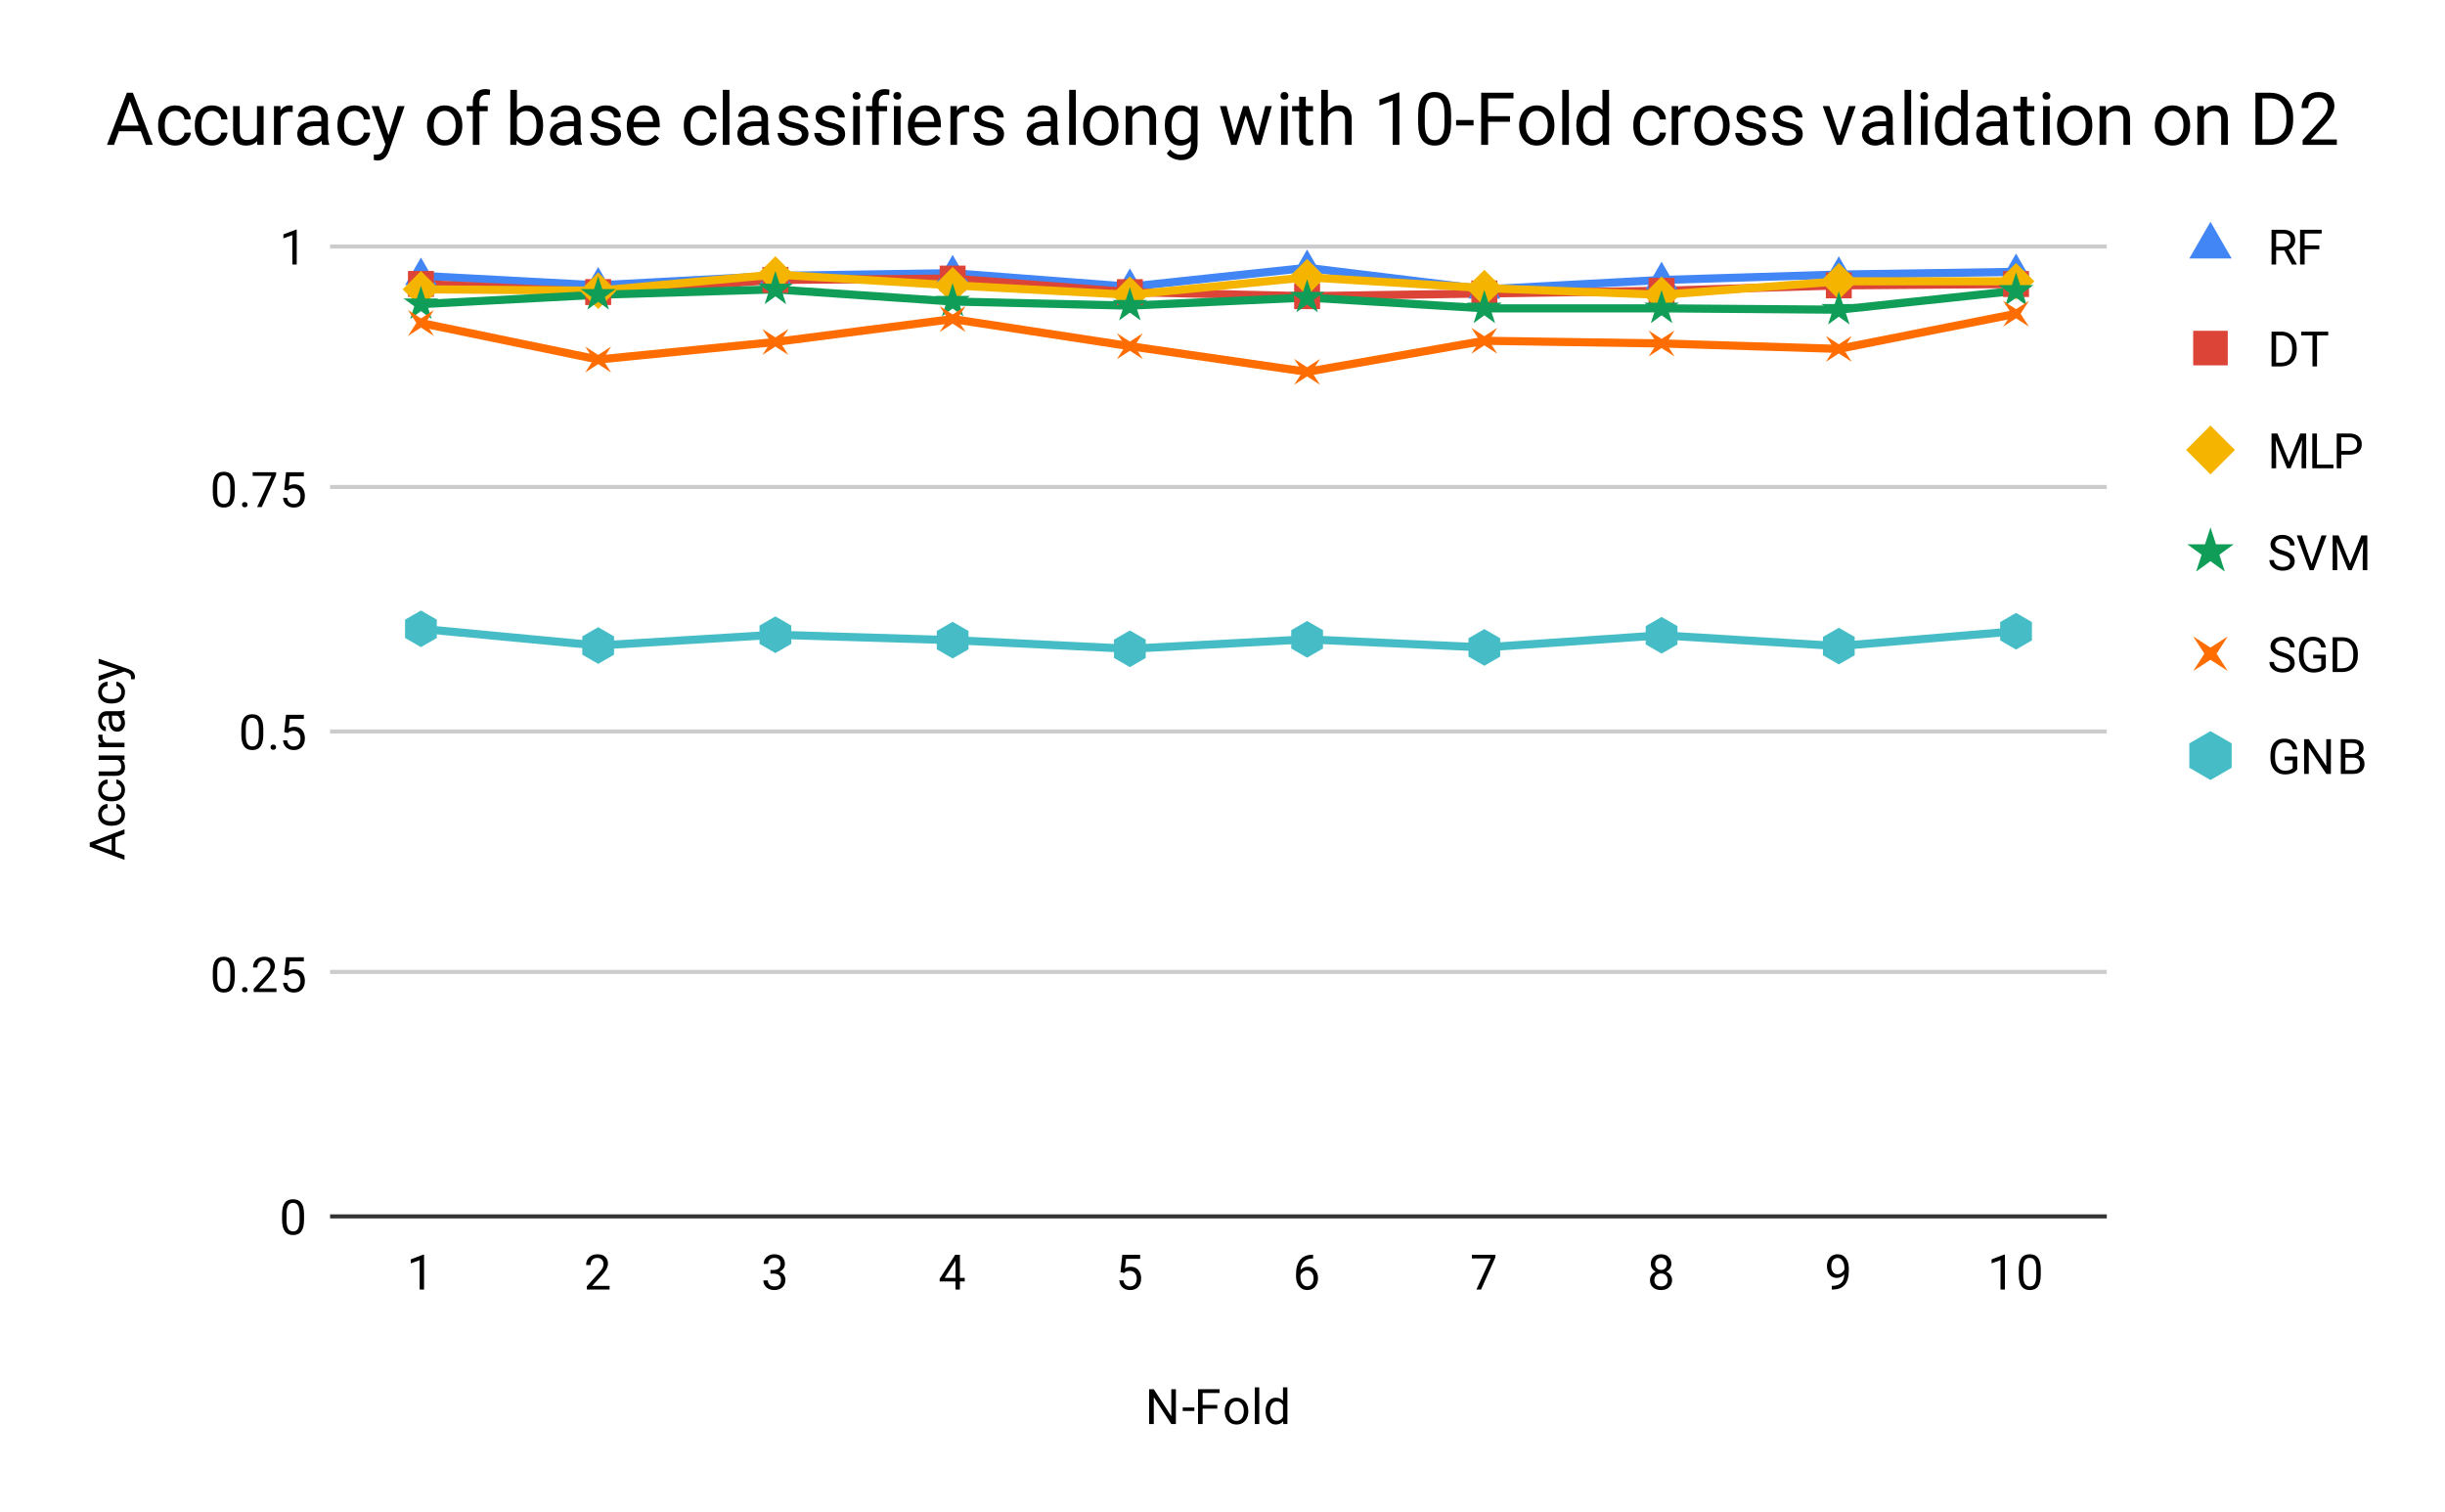 <svg version="1.1" viewBox="0.0 0.0 600.0 371.0" fill="none" stroke="none" stroke-linecap="square" stroke-miterlimit="10" width="600" height="371" xmlns:xlink="http://www.w3.org/1999/xlink" xmlns="http://www.w3.org/2000/svg"><path fill="#ffffff" d="M0 0L600.0 0L600.0 371.0L0 371.0L0 0Z" fill-rule="nonzero"/><path stroke="#333333" stroke-width="1.0" stroke-linecap="butt" d="M81.5 298.5L516.5 298.5" fill-rule="nonzero"/><path stroke="#cccccc" stroke-width="1.0" stroke-linecap="butt" d="M81.5 238.5L516.5 238.5" fill-rule="nonzero"/><path stroke="#cccccc" stroke-width="1.0" stroke-linecap="butt" d="M81.5 179.5L516.5 179.5" fill-rule="nonzero"/><path stroke="#cccccc" stroke-width="1.0" stroke-linecap="butt" d="M81.5 119.5L516.5 119.5" fill-rule="nonzero"/><path stroke="#cccccc" stroke-width="1.0" stroke-linecap="butt" d="M81.5 60.5L516.5 60.5" fill-rule="nonzero"/><clipPath id="id_0"><path d="M81.55 60.417L516.481 60.417L516.481 298.45L81.55 298.45L81.55 60.417Z" clip-rule="nonzero"/></clipPath><path stroke="#4285f4" stroke-width="2.0" stroke-linecap="butt" clip-path="url(#id_0)" d="M103.297 67.69L146.79 70.017L190.283 67.7L233.776 67.038L277.269 70.362L320.762 65.721L364.255 71.025L407.748 68.705L451.241 67.379L494.735 66.716" fill-rule="nonzero"/><path stroke="#db4437" stroke-width="2.0" stroke-linecap="butt" clip-path="url(#id_0)" d="M103.297 69.674L146.79 71.673L190.283 68.693L233.776 68.362L277.269 71.688L320.762 72.683L364.255 72.02L407.748 71.357L451.241 70.031L494.735 69.699" fill-rule="nonzero"/><path stroke="#f4b400" stroke-width="2.0" stroke-linecap="butt" clip-path="url(#id_0)" d="M103.297 70.996L146.79 71.342L190.283 67.369L233.776 70.017L277.269 72.351L320.762 68.042L364.255 70.694L407.748 72.351L451.241 69.036L494.735 69.036" fill-rule="nonzero"/><path stroke="#0f9d58" stroke-width="2.0" stroke-linecap="butt" clip-path="url(#id_0)" d="M103.297 74.633L146.79 72.335L190.283 71.011L233.776 73.99L277.269 75.004L320.762 73.015L364.255 75.667L407.748 75.667L451.241 75.998L494.735 71.357" fill-rule="nonzero"/><path stroke="#ff6d00" stroke-width="2.0" stroke-linecap="butt" clip-path="url(#id_0)" d="M103.297 79.261L146.79 88.226L190.283 83.922L233.776 78.294L277.269 84.949L320.762 91.248L364.255 83.623L407.748 84.286L451.241 85.612L494.735 76.993" fill-rule="nonzero"/><path stroke="#46bdc6" stroke-width="2.0" stroke-linecap="butt" clip-path="url(#id_0)" d="M103.297 154.308L146.79 158.411L190.283 155.762L233.776 157.087L277.269 159.21L320.762 156.89L364.255 158.879L407.748 155.895L451.241 158.547L494.735 154.901" fill-rule="nonzero"/><path fill="#4285f4" clip-path="url(#id_0)" d="M103.297 63.19L107.194 69.94L99.399 69.94Z" fill-rule="nonzero"/><path fill="#4285f4" clip-path="url(#id_0)" d="M146.79 65.517L150.687 72.267L142.893 72.267Z" fill-rule="nonzero"/><path fill="#4285f4" clip-path="url(#id_0)" d="M190.283 63.2L194.18 69.95L186.386 69.95Z" fill-rule="nonzero"/><path fill="#4285f4" clip-path="url(#id_0)" d="M233.776 62.538L237.673 69.288L229.879 69.288Z" fill-rule="nonzero"/><path fill="#4285f4" clip-path="url(#id_0)" d="M277.269 65.862L281.166 72.612L273.372 72.612Z" fill-rule="nonzero"/><path fill="#4285f4" clip-path="url(#id_0)" d="M320.762 61.221L324.659 67.971L316.865 67.971Z" fill-rule="nonzero"/><path fill="#4285f4" clip-path="url(#id_0)" d="M364.255 66.525L368.152 73.275L360.358 73.275Z" fill-rule="nonzero"/><path fill="#4285f4" clip-path="url(#id_0)" d="M407.748 64.205L411.645 70.955L403.851 70.955Z" fill-rule="nonzero"/><path fill="#4285f4" clip-path="url(#id_0)" d="M451.241 62.879L455.139 69.629L447.344 69.629Z" fill-rule="nonzero"/><path fill="#4285f4" clip-path="url(#id_0)" d="M494.735 62.216L498.632 68.966L490.837 68.966Z" fill-rule="nonzero"/><path fill="#db4437" clip-path="url(#id_0)" d="M100.115 66.492L106.479 66.492L106.479 72.856L100.115 72.856Z" fill-rule="nonzero"/><path fill="#db4437" clip-path="url(#id_0)" d="M143.608 68.491L149.972 68.491L149.972 74.855L143.608 74.855Z" fill-rule="nonzero"/><path fill="#db4437" clip-path="url(#id_0)" d="M187.101 65.511L193.465 65.511L193.465 71.875L187.101 71.875Z" fill-rule="nonzero"/><path fill="#db4437" clip-path="url(#id_0)" d="M230.594 65.18L236.958 65.18L236.958 71.544L230.594 71.544Z" fill-rule="nonzero"/><path fill="#db4437" clip-path="url(#id_0)" d="M274.087 68.506L280.451 68.506L280.451 74.87L274.087 74.87Z" fill-rule="nonzero"/><path fill="#db4437" clip-path="url(#id_0)" d="M317.58 69.501L323.944 69.501L323.944 75.865L317.58 75.865Z" fill-rule="nonzero"/><path fill="#db4437" clip-path="url(#id_0)" d="M361.073 68.838L367.437 68.838L367.437 75.202L361.073 75.202Z" fill-rule="nonzero"/><path fill="#db4437" clip-path="url(#id_0)" d="M404.566 68.175L410.93 68.175L410.93 74.539L404.566 74.539Z" fill-rule="nonzero"/><path fill="#db4437" clip-path="url(#id_0)" d="M448.059 66.849L454.423 66.849L454.423 73.213L448.059 73.213Z" fill-rule="nonzero"/><path fill="#db4437" clip-path="url(#id_0)" d="M491.553 66.517L497.917 66.517L497.917 72.881L491.553 72.881Z" fill-rule="nonzero"/><path fill="#f4b400" clip-path="url(#id_0)" d="M103.297 66.496L107.797 70.996L103.297 75.496L98.797 70.996Z" fill-rule="nonzero"/><path fill="#f4b400" clip-path="url(#id_0)" d="M146.79 66.842L151.29 71.342L146.79 75.842L142.29 71.342Z" fill-rule="nonzero"/><path fill="#f4b400" clip-path="url(#id_0)" d="M190.283 62.869L194.783 67.369L190.283 71.869L185.783 67.369Z" fill-rule="nonzero"/><path fill="#f4b400" clip-path="url(#id_0)" d="M233.776 65.517L238.276 70.017L233.776 74.517L229.276 70.017Z" fill-rule="nonzero"/><path fill="#f4b400" clip-path="url(#id_0)" d="M277.269 67.851L281.769 72.351L277.269 76.851L272.769 72.351Z" fill-rule="nonzero"/><path fill="#f4b400" clip-path="url(#id_0)" d="M320.762 63.542L325.262 68.042L320.762 72.542L316.262 68.042Z" fill-rule="nonzero"/><path fill="#f4b400" clip-path="url(#id_0)" d="M364.255 66.194L368.755 70.694L364.255 75.194L359.755 70.694Z" fill-rule="nonzero"/><path fill="#f4b400" clip-path="url(#id_0)" d="M407.748 67.851L412.248 72.351L407.748 76.851L403.248 72.351Z" fill-rule="nonzero"/><path fill="#f4b400" clip-path="url(#id_0)" d="M451.241 64.536L455.741 69.036L451.241 73.536L446.741 69.036Z" fill-rule="nonzero"/><path fill="#f4b400" clip-path="url(#id_0)" d="M494.735 64.536L499.235 69.036L494.735 73.536L490.235 69.036Z" fill-rule="nonzero"/><path fill="#0f9d58" clip-path="url(#id_0)" d="M103.297 70.133L104.307 73.242L107.576 73.242L104.931 75.164L105.942 78.273L103.297 76.351L100.652 78.273L101.662 75.164L99.017 73.242L102.286 73.242Z" fill-rule="nonzero"/><path fill="#0f9d58" clip-path="url(#id_0)" d="M146.79 67.835L147.8 70.944L151.069 70.944L148.424 72.866L149.435 75.975L146.79 74.054L144.145 75.975L145.155 72.866L142.51 70.944L145.779 70.944Z" fill-rule="nonzero"/><path fill="#0f9d58" clip-path="url(#id_0)" d="M190.283 66.511L191.293 69.62L194.563 69.62L191.917 71.542L192.928 74.651L190.283 72.729L187.638 74.651L188.648 71.542L186.003 69.62L189.272 69.62Z" fill-rule="nonzero"/><path fill="#0f9d58" clip-path="url(#id_0)" d="M233.776 69.49L234.786 72.6L238.056 72.6L235.411 74.521L236.421 77.631L233.776 75.709L231.131 77.631L232.141 74.521L229.496 72.6L232.766 72.6Z" fill-rule="nonzero"/><path fill="#0f9d58" clip-path="url(#id_0)" d="M277.269 70.504L278.279 73.613L281.549 73.613L278.904 75.535L279.914 78.644L277.269 76.723L274.624 78.644L275.634 75.535L272.989 73.613L276.259 73.613Z" fill-rule="nonzero"/><path fill="#0f9d58" clip-path="url(#id_0)" d="M320.762 68.515L321.772 71.624L325.042 71.624L322.397 73.546L323.407 76.655L320.762 74.733L318.117 76.655L319.127 73.546L316.482 71.624L319.752 71.624Z" fill-rule="nonzero"/><path fill="#0f9d58" clip-path="url(#id_0)" d="M364.255 71.167L365.266 74.276L368.535 74.276L365.89 76.198L366.9 79.307L364.255 77.386L361.61 79.307L362.62 76.198L359.975 74.276L363.245 74.276Z" fill-rule="nonzero"/><path fill="#0f9d58" clip-path="url(#id_0)" d="M407.748 71.167L408.759 74.276L412.028 74.276L409.383 76.198L410.393 79.307L407.748 77.386L405.103 79.307L406.114 76.198L403.469 74.276L406.738 74.276Z" fill-rule="nonzero"/><path fill="#0f9d58" clip-path="url(#id_0)" d="M451.241 71.498L452.252 74.608L455.521 74.608L452.876 76.529L453.886 79.639L451.241 77.717L448.596 79.639L449.607 76.529L446.962 74.608L450.231 74.608Z" fill-rule="nonzero"/><path fill="#0f9d58" clip-path="url(#id_0)" d="M494.735 66.857L495.745 69.966L499.014 69.966L496.369 71.888L497.38 74.997L494.735 73.076L492.089 74.997L493.1 71.888L490.455 69.966L493.724 69.966Z" fill-rule="nonzero"/><path fill="#ff6d00" clip-path="url(#id_0)" d="M100.115 76.079L103.297 78.136L106.479 76.079L104.422 79.261L106.479 82.443L103.297 80.386L100.115 82.443L102.172 79.261Z" fill-rule="nonzero"/><path fill="#ff6d00" clip-path="url(#id_0)" d="M143.608 85.044L146.79 87.101L149.972 85.044L147.915 88.226L149.972 91.408L146.79 89.351L143.608 91.408L145.665 88.226Z" fill-rule="nonzero"/><path fill="#ff6d00" clip-path="url(#id_0)" d="M187.101 80.74L190.283 82.797L193.465 80.74L191.408 83.922L193.465 87.104L190.283 85.047L187.101 87.104L189.158 83.922Z" fill-rule="nonzero"/><path fill="#ff6d00" clip-path="url(#id_0)" d="M230.594 75.112L233.776 77.169L236.958 75.112L234.901 78.294L236.958 81.476L233.776 79.419L230.594 81.476L232.651 78.294Z" fill-rule="nonzero"/><path fill="#ff6d00" clip-path="url(#id_0)" d="M274.087 81.767L277.269 83.824L280.451 81.767L278.394 84.949L280.451 88.131L277.269 86.074L274.087 88.131L276.144 84.949Z" fill-rule="nonzero"/><path fill="#ff6d00" clip-path="url(#id_0)" d="M317.58 88.066L320.762 90.123L323.944 88.066L321.887 91.248L323.944 94.43L320.762 92.373L317.58 94.43L319.637 91.248Z" fill-rule="nonzero"/><path fill="#ff6d00" clip-path="url(#id_0)" d="M361.073 80.441L364.255 82.498L367.437 80.441L365.38 83.623L367.437 86.805L364.255 84.748L361.073 86.805L363.13 83.623Z" fill-rule="nonzero"/><path fill="#ff6d00" clip-path="url(#id_0)" d="M404.566 81.104L407.748 83.161L410.93 81.104L408.873 84.286L410.93 87.468L407.748 85.411L404.566 87.468L406.623 84.286Z" fill-rule="nonzero"/><path fill="#ff6d00" clip-path="url(#id_0)" d="M448.059 82.43L451.241 84.487L454.423 82.43L452.366 85.612L454.423 88.794L451.241 86.737L448.059 88.794L450.116 85.612Z" fill-rule="nonzero"/><path fill="#ff6d00" clip-path="url(#id_0)" d="M491.553 73.811L494.735 75.868L497.917 73.811L495.86 76.993L497.917 80.175L494.735 78.118L491.553 80.175L493.61 76.993Z" fill-rule="nonzero"/><path fill="#46bdc6" clip-path="url(#id_0)" d="M103.297 149.808L107.194 152.058L107.194 156.558L103.297 158.808L99.399 156.558L99.399 152.058Z" fill-rule="nonzero"/><path fill="#46bdc6" clip-path="url(#id_0)" d="M146.79 153.911L150.687 156.161L150.687 160.661L146.79 162.911L142.893 160.661L142.893 156.161Z" fill-rule="nonzero"/><path fill="#46bdc6" clip-path="url(#id_0)" d="M190.283 151.262L194.18 153.512L194.18 158.012L190.283 160.262L186.386 158.012L186.386 153.512Z" fill-rule="nonzero"/><path fill="#46bdc6" clip-path="url(#id_0)" d="M233.776 152.587L237.673 154.837L237.673 159.337L233.776 161.587L229.879 159.337L229.879 154.837Z" fill-rule="nonzero"/><path fill="#46bdc6" clip-path="url(#id_0)" d="M277.269 154.71L281.166 156.96L281.166 161.46L277.269 163.71L273.372 161.46L273.372 156.96Z" fill-rule="nonzero"/><path fill="#46bdc6" clip-path="url(#id_0)" d="M320.762 152.39L324.659 154.64L324.659 159.14L320.762 161.39L316.865 159.14L316.865 154.64Z" fill-rule="nonzero"/><path fill="#46bdc6" clip-path="url(#id_0)" d="M364.255 154.379L368.152 156.629L368.152 161.129L364.255 163.379L360.358 161.129L360.358 156.629Z" fill-rule="nonzero"/><path fill="#46bdc6" clip-path="url(#id_0)" d="M407.748 151.395L411.645 153.645L411.645 158.145L407.748 160.395L403.851 158.145L403.851 153.645Z" fill-rule="nonzero"/><path fill="#46bdc6" clip-path="url(#id_0)" d="M451.241 154.047L455.139 156.297L455.139 160.797L451.241 163.047L447.344 160.797L447.344 156.297Z" fill-rule="nonzero"/><path fill="#46bdc6" clip-path="url(#id_0)" d="M494.735 150.401L498.632 152.651L498.632 157.151L494.735 159.401L490.837 157.151L490.837 152.651Z" fill-rule="nonzero"/><path fill="#000000" d="M288.562 349.45L287.437 349.45L283.141 342.872L283.141 349.45L282 349.45L282 340.919L283.141 340.919L287.437 347.528L287.437 340.919L288.562 340.919L288.562 349.45ZM293.094 346.262L290.234 346.262L290.234 345.387L293.094 345.387L293.094 346.262ZM298.719 345.684L295.125 345.684L295.125 349.45L294 349.45L294 340.919L299.297 340.919L299.297 341.841L295.125 341.841L295.125 344.762L298.719 344.762L298.719 345.684ZM300.547 346.216Q300.547 345.294 300.906 344.544Q301.281 343.794 301.937 343.403Q302.594 342.997 303.422 342.997Q304.719 342.997 305.516 343.887Q306.328 344.778 306.328 346.278L306.328 346.356Q306.328 347.278 305.969 348.012Q305.609 348.747 304.953 349.169Q304.297 349.575 303.437 349.575Q302.156 349.575 301.344 348.684Q300.547 347.778 300.547 346.294L300.547 346.216ZM301.641 346.356Q301.641 347.403 302.125 348.044Q302.625 348.684 303.437 348.684Q304.266 348.684 304.75 348.044Q305.234 347.387 305.234 346.216Q305.234 345.184 304.734 344.544Q304.25 343.887 303.422 343.887Q302.625 343.887 302.125 344.528Q301.641 345.153 301.641 346.356ZM309.016 349.45L307.937 349.45L307.937 340.45L309.016 340.45L309.016 349.45ZM310.578 346.231Q310.578 344.762 311.266 343.887Q311.953 342.997 313.078 342.997Q314.187 342.997 314.844 343.747L314.844 340.45L315.922 340.45L315.922 349.45L314.922 349.45L314.875 348.762Q314.219 349.575 313.062 349.575Q311.969 349.575 311.266 348.669Q310.578 347.762 310.578 346.309L310.578 346.231ZM311.656 346.356Q311.656 347.434 312.094 348.044Q312.547 348.653 313.328 348.653Q314.359 348.653 314.844 347.716L314.844 344.809Q314.359 343.919 313.344 343.919Q312.547 343.919 312.094 344.528Q311.656 345.137 311.656 346.356Z" fill-rule="nonzero"/><path fill="#000000" d="M28.316 205.48L28.316 209.058L30.55 209.855L30.55 211.011L22.019 207.761L22.019 206.777L30.55 203.511L30.55 204.668L28.316 205.48ZM27.394 208.715L27.394 205.808L23.409 207.261L27.394 208.715ZM29.784 199.824Q29.784 199.246 29.441 198.808Q29.081 198.371 28.55 198.324L28.55 197.293Q29.097 197.324 29.597 197.683Q30.081 198.027 30.378 198.605Q30.675 199.168 30.675 199.824Q30.675 201.121 29.816 201.886Q28.941 202.636 27.441 202.636L27.253 202.636Q26.331 202.636 25.613 202.308Q24.894 201.965 24.503 201.34Q24.097 200.699 24.097 199.824Q24.097 198.761 24.738 198.058Q25.363 197.34 26.394 197.293L26.394 198.324Q25.769 198.371 25.378 198.793Q24.988 199.215 24.988 199.824Q24.988 200.652 25.581 201.105Q26.175 201.558 27.3 201.558L27.503 201.558Q28.597 201.558 29.191 201.105Q29.784 200.652 29.784 199.824ZM29.784 193.824Q29.784 193.246 29.441 192.808Q29.081 192.371 28.55 192.324L28.55 191.293Q29.097 191.324 29.597 191.683Q30.081 192.027 30.378 192.605Q30.675 193.168 30.675 193.824Q30.675 195.121 29.816 195.886Q28.941 196.636 27.441 196.636L27.253 196.636Q26.331 196.636 25.613 196.308Q24.894 195.965 24.503 195.34Q24.097 194.699 24.097 193.824Q24.097 192.761 24.738 192.058Q25.363 191.34 26.394 191.293L26.394 192.324Q25.769 192.371 25.378 192.793Q24.988 193.215 24.988 193.824Q24.988 194.652 25.581 195.105Q26.175 195.558 27.3 195.558L27.503 195.558Q28.597 195.558 29.191 195.105Q29.784 194.652 29.784 193.824ZM29.925 186.449Q30.675 187.074 30.675 188.308Q30.675 189.324 30.081 189.855Q29.488 190.386 28.331 190.386L24.206 190.386L24.206 189.308L28.3 189.308Q29.753 189.308 29.753 188.136Q29.753 186.886 28.816 186.48L24.206 186.48L24.206 185.386L30.55 185.386L30.55 186.418L29.925 186.449ZM25.175 180.293Q25.144 180.543 25.144 180.824Q25.144 181.902 26.05 182.277L30.55 182.277L30.55 183.355L24.206 183.355L24.206 182.308L24.941 182.293Q24.097 181.761 24.097 180.777Q24.097 180.465 24.175 180.293L25.175 180.293ZM30.55 175.449Q30.363 175.543 29.878 175.605Q30.675 176.355 30.675 177.402Q30.675 178.34 30.144 178.949Q29.613 179.543 28.784 179.543Q27.8 179.543 27.253 178.793Q26.706 178.043 26.706 176.668L26.706 175.621L26.206 175.621Q25.644 175.621 25.316 175.965Q24.972 176.293 24.972 176.965Q24.972 177.543 25.269 177.933Q25.55 178.324 25.972 178.324L25.972 179.418Q25.488 179.418 25.05 179.09Q24.613 178.746 24.363 178.168Q24.097 177.59 24.097 176.902Q24.097 175.793 24.644 175.183Q25.191 174.558 26.144 174.527L29.066 174.527Q29.941 174.527 30.456 174.308L30.55 174.308L30.55 175.449ZM29.722 177.246Q29.722 176.73 29.456 176.277Q29.191 175.824 28.769 175.621L27.472 175.621L27.472 176.465Q27.472 178.465 28.644 178.465Q29.144 178.465 29.441 178.121Q29.722 177.777 29.722 177.246ZM29.784 169.824Q29.784 169.246 29.441 168.808Q29.081 168.371 28.55 168.324L28.55 167.293Q29.097 167.324 29.597 167.683Q30.081 168.027 30.378 168.605Q30.675 169.168 30.675 169.824Q30.675 171.121 29.816 171.886Q28.941 172.636 27.441 172.636L27.253 172.636Q26.331 172.636 25.613 172.308Q24.894 171.965 24.503 171.34Q24.097 170.699 24.097 169.824Q24.097 168.761 24.738 168.058Q25.363 167.34 26.394 167.293L26.394 168.324Q25.769 168.371 25.378 168.793Q24.988 169.215 24.988 169.824Q24.988 170.652 25.581 171.105Q26.175 171.558 27.3 171.558L27.503 171.558Q28.597 171.558 29.191 171.105Q29.784 170.652 29.784 169.824ZM28.956 164.293L24.206 162.808L24.206 161.652L31.534 164.199Q33.113 164.793 33.113 166.074L33.097 166.293L33.019 166.683L32.144 166.683L32.159 166.402Q32.159 165.84 31.941 165.543Q31.722 165.23 31.128 165.027L30.472 164.793L24.206 167.058L24.206 165.871L28.956 164.293Z" fill-rule="nonzero"/><path fill="#000000" d="M74.612 299.309Q74.612 301.216 73.956 302.153Q73.316 303.075 71.925 303.075Q70.566 303.075 69.909 302.169Q69.253 301.262 69.222 299.45L69.222 298.012Q69.222 296.122 69.862 295.216Q70.519 294.294 71.909 294.294Q73.284 294.294 73.941 295.184Q74.597 296.059 74.612 297.903L74.612 299.309ZM73.519 297.825Q73.519 296.45 73.128 295.825Q72.753 295.184 71.909 295.184Q71.081 295.184 70.691 295.825Q70.316 296.45 70.316 297.747L70.316 299.481Q70.316 300.856 70.706 301.528Q71.112 302.184 71.925 302.184Q72.722 302.184 73.112 301.559Q73.503 300.934 73.519 299.606L73.519 297.825Z" fill-rule="nonzero"/><path fill="#000000" d="M57.612 239.801Q57.612 241.707 56.956 242.645Q56.316 243.567 54.925 243.567Q53.566 243.567 52.909 242.66Q52.253 241.754 52.222 239.942L52.222 238.504Q52.222 236.614 52.862 235.707Q53.519 234.785 54.909 234.785Q56.284 234.785 56.941 235.676Q57.597 236.551 57.612 238.395L57.612 239.801ZM56.519 238.317Q56.519 236.942 56.128 236.317Q55.753 235.676 54.909 235.676Q54.081 235.676 53.691 236.317Q53.316 236.942 53.316 238.239L53.316 239.973Q53.316 241.348 53.706 242.02Q54.112 242.676 54.925 242.676Q55.722 242.676 56.112 242.051Q56.503 241.426 56.519 240.098L56.519 238.317ZM59.394 242.879Q59.394 242.598 59.55 242.41Q59.722 242.223 60.05 242.223Q60.394 242.223 60.566 242.41Q60.737 242.598 60.737 242.879Q60.737 243.145 60.566 243.332Q60.394 243.504 60.05 243.504Q59.722 243.504 59.55 243.332Q59.394 243.145 59.394 242.879ZM67.847 243.442L62.253 243.442L62.253 242.66L65.206 239.379Q65.862 238.629 66.112 238.176Q66.362 237.707 66.362 237.207Q66.362 236.535 65.956 236.114Q65.566 235.676 64.878 235.676Q64.081 235.676 63.628 236.145Q63.175 236.598 63.175 237.426L62.097 237.426Q62.097 236.239 62.847 235.52Q63.612 234.785 64.878 234.785Q66.081 234.785 66.769 235.41Q67.456 236.035 67.456 237.082Q67.456 238.332 65.847 240.082L63.566 242.551L67.847 242.551L67.847 243.442ZM69.753 239.16L70.191 234.91L74.566 234.91L74.566 235.91L71.112 235.91L70.847 238.239Q71.487 237.864 72.284 237.864Q73.441 237.864 74.128 238.645Q74.816 239.41 74.816 240.723Q74.816 242.035 74.097 242.801Q73.394 243.567 72.112 243.567Q70.987 243.567 70.269 242.942Q69.55 242.301 69.456 241.192L70.472 241.192Q70.581 241.926 71.003 242.301Q71.425 242.676 72.112 242.676Q72.862 242.676 73.3 242.16Q73.737 241.645 73.737 240.739Q73.737 239.879 73.269 239.364Q72.8 238.848 72.019 238.848Q71.316 238.848 70.909 239.145L70.628 239.379L69.753 239.16Z" fill-rule="nonzero"/><path fill="#000000" d="M64.612 180.293Q64.612 182.199 63.956 183.136Q63.316 184.058 61.925 184.058Q60.566 184.058 59.909 183.152Q59.253 182.246 59.222 180.433L59.222 178.996Q59.222 177.105 59.862 176.199Q60.519 175.277 61.909 175.277Q63.284 175.277 63.941 176.168Q64.597 177.043 64.612 178.886L64.612 180.293ZM63.519 178.808Q63.519 177.433 63.128 176.808Q62.753 176.168 61.909 176.168Q61.081 176.168 60.691 176.808Q60.316 177.433 60.316 178.73L60.316 180.465Q60.316 181.84 60.706 182.511Q61.112 183.168 61.925 183.168Q62.722 183.168 63.112 182.543Q63.503 181.918 63.519 180.59L63.519 178.808ZM66.394 183.371Q66.394 183.09 66.55 182.902Q66.722 182.715 67.05 182.715Q67.394 182.715 67.566 182.902Q67.737 183.09 67.737 183.371Q67.737 183.636 67.566 183.824Q67.394 183.996 67.05 183.996Q66.722 183.996 66.55 183.824Q66.394 183.636 66.394 183.371ZM69.753 179.652L70.191 175.402L74.566 175.402L74.566 176.402L71.112 176.402L70.847 178.73Q71.487 178.355 72.284 178.355Q73.441 178.355 74.128 179.136Q74.816 179.902 74.816 181.215Q74.816 182.527 74.097 183.293Q73.394 184.058 72.112 184.058Q70.987 184.058 70.269 183.433Q69.55 182.793 69.456 181.683L70.472 181.683Q70.581 182.418 71.003 182.793Q71.425 183.168 72.112 183.168Q72.862 183.168 73.3 182.652Q73.737 182.136 73.737 181.23Q73.737 180.371 73.269 179.855Q72.8 179.34 72.019 179.34Q71.316 179.34 70.909 179.636L70.628 179.871L69.753 179.652Z" fill-rule="nonzero"/><path fill="#000000" d="M57.612 120.784Q57.612 122.691 56.956 123.628Q56.316 124.55 54.925 124.55Q53.566 124.55 52.909 123.644Q52.253 122.737 52.222 120.925L52.222 119.487Q52.222 117.597 52.862 116.691Q53.519 115.769 54.909 115.769Q56.284 115.769 56.941 116.659Q57.597 117.534 57.612 119.378L57.612 120.784ZM56.519 119.3Q56.519 117.925 56.128 117.3Q55.753 116.659 54.909 116.659Q54.081 116.659 53.691 117.3Q53.316 117.925 53.316 119.222L53.316 120.956Q53.316 122.331 53.706 123.003Q54.112 123.659 54.925 123.659Q55.722 123.659 56.112 123.034Q56.503 122.409 56.519 121.081L56.519 119.3ZM59.394 123.862Q59.394 123.581 59.55 123.394Q59.722 123.206 60.05 123.206Q60.394 123.206 60.566 123.394Q60.737 123.581 60.737 123.862Q60.737 124.128 60.566 124.316Q60.394 124.487 60.05 124.487Q59.722 124.487 59.55 124.316Q59.394 124.128 59.394 123.862ZM67.769 116.503L64.237 124.425L63.097 124.425L66.612 116.784L62.003 116.784L62.003 115.894L67.769 115.894L67.769 116.503ZM69.753 120.144L70.191 115.894L74.566 115.894L74.566 116.894L71.112 116.894L70.847 119.222Q71.487 118.847 72.284 118.847Q73.441 118.847 74.128 119.628Q74.816 120.394 74.816 121.706Q74.816 123.019 74.097 123.784Q73.394 124.55 72.112 124.55Q70.987 124.55 70.269 123.925Q69.55 123.284 69.456 122.175L70.472 122.175Q70.581 122.909 71.003 123.284Q71.425 123.659 72.112 123.659Q72.862 123.659 73.3 123.144Q73.737 122.628 73.737 121.722Q73.737 120.862 73.269 120.347Q72.8 119.831 72.019 119.831Q71.316 119.831 70.909 120.128L70.628 120.362L69.753 120.144Z" fill-rule="nonzero"/><path fill="#000000" d="M72.816 64.917L71.737 64.917L71.737 57.698L69.55 58.495L69.55 57.51L72.659 56.339L72.816 56.339L72.816 64.917Z" fill-rule="nonzero"/><path fill="#000000" d="M104.062 316.45L102.984 316.45L102.984 309.231L100.797 310.028L100.797 309.044L103.906 307.872L104.062 307.872L104.062 316.45Z" fill-rule="nonzero"/><path fill="#000000" d="M149.587 316.45L143.993 316.45L143.993 315.669L146.946 312.387Q147.602 311.637 147.852 311.184Q148.102 310.716 148.102 310.216Q148.102 309.544 147.696 309.122Q147.305 308.684 146.618 308.684Q145.821 308.684 145.368 309.153Q144.915 309.606 144.915 310.434L143.837 310.434Q143.837 309.247 144.587 308.528Q145.352 307.794 146.618 307.794Q147.821 307.794 148.508 308.419Q149.196 309.044 149.196 310.091Q149.196 311.341 147.587 313.091L145.305 315.559L149.587 315.559L149.587 316.45Z" fill-rule="nonzero"/><path fill="#000000" d="M189.064 311.653L189.877 311.653Q190.658 311.637 191.095 311.247Q191.533 310.856 191.533 310.184Q191.533 308.684 190.033 308.684Q189.33 308.684 188.908 309.091Q188.502 309.497 188.502 310.153L187.408 310.153Q187.408 309.137 188.142 308.466Q188.892 307.794 190.033 307.794Q191.236 307.794 191.923 308.434Q192.611 309.075 192.611 310.216Q192.611 310.778 192.252 311.294Q191.892 311.809 191.267 312.075Q191.97 312.294 192.345 312.809Q192.736 313.325 192.736 314.075Q192.736 315.216 191.986 315.903Q191.236 316.575 190.033 316.575Q188.845 316.575 188.08 315.919Q187.33 315.262 187.33 314.2L188.423 314.2Q188.423 314.872 188.861 315.278Q189.298 315.684 190.048 315.684Q190.83 315.684 191.236 315.278Q191.658 314.856 191.658 314.091Q191.658 313.356 191.205 312.966Q190.752 312.559 189.877 312.544L189.064 312.544L189.064 311.653Z" fill-rule="nonzero"/><path fill="#000000" d="M235.557 313.591L236.745 313.591L236.745 314.466L235.557 314.466L235.557 316.45L234.479 316.45L234.479 314.466L230.588 314.466L230.588 313.825L234.401 307.919L235.557 307.919L235.557 313.591ZM231.823 313.591L234.479 313.591L234.479 309.403L234.338 309.637L231.823 313.591Z" fill-rule="nonzero"/><path fill="#000000" d="M274.972 312.169L275.41 307.919L279.785 307.919L279.785 308.919L276.332 308.919L276.066 311.247Q276.707 310.872 277.503 310.872Q278.66 310.872 279.347 311.653Q280.035 312.419 280.035 313.731Q280.035 315.044 279.316 315.809Q278.613 316.575 277.332 316.575Q276.207 316.575 275.488 315.95Q274.769 315.309 274.675 314.2L275.691 314.2Q275.8 314.934 276.222 315.309Q276.644 315.684 277.332 315.684Q278.082 315.684 278.519 315.169Q278.957 314.653 278.957 313.747Q278.957 312.887 278.488 312.372Q278.019 311.856 277.238 311.856Q276.535 311.856 276.128 312.153L275.847 312.387L274.972 312.169Z" fill-rule="nonzero"/><path fill="#000000" d="M322.231 307.919L322.231 308.825L322.028 308.825Q320.762 308.856 320.012 309.591Q319.262 310.309 319.137 311.622Q319.825 310.856 320.981 310.856Q322.09 310.856 322.762 311.637Q323.434 312.419 323.434 313.669Q323.434 314.981 322.715 315.778Q321.997 316.575 320.778 316.575Q319.559 316.575 318.793 315.637Q318.043 314.684 318.043 313.2L318.043 312.794Q318.043 310.434 319.043 309.184Q320.043 307.934 322.028 307.919L322.231 307.919ZM320.809 311.762Q320.247 311.762 319.778 312.091Q319.309 312.419 319.122 312.934L319.122 313.325Q319.122 314.387 319.59 315.028Q320.075 315.669 320.778 315.669Q321.512 315.669 321.934 315.137Q322.356 314.591 322.356 313.716Q322.356 312.841 321.934 312.309Q321.512 311.762 320.809 311.762Z" fill-rule="nonzero"/><path fill="#000000" d="M366.974 308.528L363.443 316.45L362.302 316.45L365.818 308.809L361.208 308.809L361.208 307.919L366.974 307.919L366.974 308.528Z" fill-rule="nonzero"/><path fill="#000000" d="M410.139 310.137Q410.139 310.778 409.795 311.278Q409.451 311.778 408.889 312.059Q409.545 312.341 409.936 312.903Q410.326 313.45 410.326 314.153Q410.326 315.247 409.576 315.919Q408.842 316.575 407.623 316.575Q406.389 316.575 405.639 315.919Q404.905 315.247 404.905 314.153Q404.905 313.45 405.28 312.903Q405.655 312.341 406.326 312.059Q405.764 311.778 405.436 311.278Q405.108 310.778 405.108 310.137Q405.108 309.059 405.795 308.434Q406.483 307.794 407.623 307.794Q408.748 307.794 409.436 308.434Q410.139 309.059 410.139 310.137ZM409.248 314.122Q409.248 313.403 408.795 312.966Q408.342 312.512 407.608 312.512Q406.873 312.512 406.42 312.966Q405.983 313.403 405.983 314.137Q405.983 314.856 406.42 315.278Q406.858 315.684 407.623 315.684Q408.373 315.684 408.811 315.262Q409.248 314.841 409.248 314.122ZM407.623 308.684Q406.983 308.684 406.576 309.091Q406.186 309.481 406.186 310.169Q406.186 310.809 406.576 311.216Q406.967 311.622 407.608 311.622Q408.264 311.622 408.655 311.216Q409.045 310.809 409.045 310.169Q409.045 309.512 408.639 309.106Q408.233 308.684 407.623 308.684Z" fill-rule="nonzero"/><path fill="#000000" d="M452.601 312.7Q452.273 313.106 451.788 313.356Q451.32 313.591 450.757 313.591Q450.023 313.591 449.476 313.231Q448.929 312.872 448.632 312.216Q448.335 311.544 448.335 310.747Q448.335 309.903 448.648 309.216Q448.976 308.528 449.57 308.169Q450.179 307.794 450.976 307.794Q452.241 307.794 452.96 308.747Q453.695 309.7 453.695 311.325L453.695 311.637Q453.695 314.137 452.71 315.278Q451.726 316.419 449.741 316.45L449.523 316.45L449.523 315.544L449.757 315.544Q451.101 315.512 451.82 314.841Q452.538 314.169 452.601 312.7ZM450.929 312.7Q451.476 312.7 451.929 312.372Q452.398 312.028 452.616 311.544L452.616 311.106Q452.616 310.044 452.148 309.372Q451.679 308.7 450.976 308.7Q450.257 308.7 449.82 309.247Q449.398 309.794 449.398 310.7Q449.398 311.575 449.804 312.137Q450.226 312.7 450.929 312.7Z" fill-rule="nonzero"/><path fill="#000000" d="M492 316.45L490.922 316.45L490.922 309.231L488.735 310.028L488.735 309.044L491.844 307.872L492 307.872L492 316.45ZM500.797 312.809Q500.797 314.716 500.141 315.653Q499.5 316.575 498.11 316.575Q496.75 316.575 496.094 315.669Q495.438 314.762 495.406 312.95L495.406 311.512Q495.406 309.622 496.047 308.716Q496.703 307.794 498.094 307.794Q499.469 307.794 500.125 308.684Q500.781 309.559 500.797 311.403L500.797 312.809ZM499.703 311.325Q499.703 309.95 499.313 309.325Q498.938 308.684 498.094 308.684Q497.266 308.684 496.875 309.325Q496.5 309.95 496.5 311.247L496.5 312.981Q496.5 314.356 496.891 315.028Q497.297 315.684 498.11 315.684Q498.906 315.684 499.297 315.059Q499.688 314.434 499.703 313.106L499.703 311.325Z" fill-rule="nonzero"/><path fill="#4285f4" d="M542.45 54.417L547.646 63.417L537.254 63.417Z" fill-rule="nonzero"/><path fill="#000000" d="M560.575 61.464L558.559 61.464L558.559 64.917L557.434 64.917L557.434 56.385L560.263 56.385Q561.7 56.385 562.466 57.042Q563.247 57.698 563.247 58.948Q563.247 59.745 562.809 60.339Q562.388 60.932 561.622 61.229L563.622 64.839L563.622 64.917L562.419 64.917L560.575 61.464ZM558.559 60.542L560.294 60.542Q561.138 60.542 561.622 60.12Q562.122 59.682 562.122 58.948Q562.122 58.167 561.653 57.745Q561.184 57.323 560.294 57.307L558.559 57.307L558.559 60.542ZM569.153 61.151L565.559 61.151L565.559 64.917L564.434 64.917L564.434 56.385L569.731 56.385L569.731 57.307L565.559 57.307L565.559 60.229L569.153 60.229L569.153 61.151Z" fill-rule="nonzero"/><path fill="#db4437" d="M538.207 81.174L546.693 81.174L546.693 89.659L538.207 89.659Z" fill-rule="nonzero"/><path fill="#000000" d="M557.434 89.917L557.434 81.385L559.856 81.385Q560.966 81.385 561.809 81.885Q562.669 82.37 563.138 83.276Q563.606 84.182 563.606 85.37L563.606 85.901Q563.606 87.12 563.138 88.026Q562.684 88.932 561.809 89.417Q560.95 89.901 559.809 89.917L557.434 89.917ZM558.559 82.307L558.559 88.995L559.747 88.995Q561.044 88.995 561.763 88.198Q562.497 87.385 562.497 85.885L562.497 85.385Q562.497 83.932 561.809 83.135Q561.138 82.323 559.872 82.307L558.559 82.307ZM571.341 82.307L568.591 82.307L568.591 89.917L567.481 89.917L567.481 82.307L564.731 82.307L564.731 81.385L571.341 81.385L571.341 82.307Z" fill-rule="nonzero"/><path fill="#f4b400" d="M542.45 104.417L548.45 110.417L542.45 116.417L536.45 110.417Z" fill-rule="nonzero"/><path fill="#000000" d="M558.888 106.385L561.684 113.339L564.466 106.385L565.934 106.385L565.934 114.917L564.809 114.917L564.809 111.589L564.919 108.01L562.106 114.917L561.247 114.917L558.45 108.026L558.559 111.589L558.559 114.917L557.434 114.917L557.434 106.385L558.888 106.385ZM568.575 113.995L572.622 113.995L572.622 114.917L567.434 114.917L567.434 106.385L568.575 106.385L568.575 113.995ZM574.559 111.573L574.559 114.917L573.434 114.917L573.434 106.385L576.591 106.385Q577.981 106.385 578.778 107.104Q579.575 107.807 579.575 108.995Q579.575 110.229 578.794 110.901Q578.028 111.573 576.575 111.573L574.559 111.573ZM574.559 110.651L576.591 110.651Q577.497 110.651 577.966 110.229Q578.45 109.807 578.45 109.01Q578.45 108.245 577.966 107.792Q577.497 107.323 576.653 107.307L574.559 107.307L574.559 110.651Z" fill-rule="nonzero"/><path fill="#0f9d58" d="M542.45 129.417L543.797 133.563L548.156 133.563L544.63 136.125L545.977 140.271L542.45 137.708L538.923 140.271L540.27 136.125L536.744 133.563L541.103 133.563Z" fill-rule="nonzero"/><path fill="#000000" d="M559.95 136.12Q558.513 135.698 557.841 135.089Q557.184 134.479 557.184 133.589Q557.184 132.589 557.981 131.932Q558.794 131.26 560.091 131.26Q560.966 131.26 561.653 131.604Q562.341 131.948 562.716 132.542Q563.106 133.135 563.106 133.854L561.966 133.854Q561.966 133.073 561.466 132.635Q560.981 132.198 560.091 132.198Q559.263 132.198 558.794 132.573Q558.325 132.932 558.325 133.573Q558.325 134.104 558.763 134.464Q559.216 134.823 560.278 135.12Q561.341 135.417 561.934 135.776Q562.544 136.135 562.825 136.62Q563.122 137.104 563.122 137.745Q563.122 138.792 562.309 139.417Q561.497 140.042 560.153 140.042Q559.263 140.042 558.497 139.698Q557.747 139.354 557.325 138.776Q556.919 138.182 556.919 137.448L558.044 137.448Q558.044 138.214 558.622 138.667Q559.2 139.12 560.153 139.12Q561.044 139.12 561.513 138.76Q561.981 138.385 561.981 137.76Q561.981 137.135 561.544 136.792Q561.106 136.448 559.95 136.12ZM567.263 138.417L569.7 131.385L570.934 131.385L567.763 139.917L566.778 139.917L563.622 131.385L564.841 131.385L567.263 138.417ZM573.888 131.385L576.684 138.339L579.466 131.385L580.934 131.385L580.934 139.917L579.809 139.917L579.809 136.589L579.919 133.01L577.106 139.917L576.247 139.917L573.45 133.026L573.559 136.589L573.559 139.917L572.434 139.917L572.434 131.385L573.888 131.385Z" fill-rule="nonzero"/><path fill="#ff6d00" d="M538.207 156.174L542.45 158.917L546.693 156.174L543.95 160.417L546.693 164.659L542.45 161.917L538.207 164.659L540.95 160.417Z" fill-rule="nonzero"/><path fill="#000000" d="M559.95 161.12Q558.513 160.698 557.841 160.089Q557.184 159.479 557.184 158.589Q557.184 157.589 557.981 156.932Q558.794 156.26 560.091 156.26Q560.966 156.26 561.653 156.604Q562.341 156.948 562.716 157.542Q563.106 158.135 563.106 158.854L561.966 158.854Q561.966 158.073 561.466 157.635Q560.981 157.198 560.091 157.198Q559.263 157.198 558.794 157.573Q558.325 157.932 558.325 158.573Q558.325 159.104 558.763 159.464Q559.216 159.823 560.278 160.12Q561.341 160.417 561.934 160.776Q562.544 161.135 562.825 161.62Q563.122 162.104 563.122 162.745Q563.122 163.792 562.309 164.417Q561.497 165.042 560.153 165.042Q559.263 165.042 558.497 164.698Q557.747 164.354 557.325 163.776Q556.919 163.182 556.919 162.448L558.044 162.448Q558.044 163.214 558.622 163.667Q559.2 164.12 560.153 164.12Q561.044 164.12 561.513 163.76Q561.981 163.385 561.981 162.76Q561.981 162.135 561.544 161.792Q561.106 161.448 559.95 161.12ZM570.747 163.792Q570.309 164.417 569.528 164.729Q568.747 165.042 567.716 165.042Q566.684 165.042 565.872 164.557Q565.059 164.057 564.622 163.151Q564.184 162.245 564.169 161.057L564.169 160.323Q564.169 158.385 565.059 157.323Q565.966 156.26 567.591 156.26Q568.934 156.26 569.747 156.948Q570.559 157.635 570.747 158.885L569.622 158.885Q569.294 157.198 567.606 157.198Q566.466 157.198 565.888 157.995Q565.309 158.776 565.294 160.292L565.294 160.979Q565.294 162.417 565.95 163.276Q566.606 164.12 567.731 164.12Q568.356 164.12 568.825 163.979Q569.309 163.839 569.622 163.495L569.622 161.589L567.653 161.589L567.653 160.667L570.747 160.667L570.747 163.792ZM572.434 164.917L572.434 156.385L574.856 156.385Q575.966 156.385 576.809 156.885Q577.669 157.37 578.138 158.276Q578.606 159.182 578.606 160.37L578.606 160.901Q578.606 162.12 578.138 163.026Q577.684 163.932 576.809 164.417Q575.95 164.901 574.809 164.917L572.434 164.917ZM573.559 157.307L573.559 163.995L574.747 163.995Q576.044 163.995 576.763 163.198Q577.497 162.385 577.497 160.885L577.497 160.385Q577.497 158.932 576.809 158.135Q576.138 157.323 574.872 157.307L573.559 157.307Z" fill-rule="nonzero"/><path fill="#46bdc6" d="M542.45 179.417L547.646 182.417L547.646 188.417L542.45 191.417L537.254 188.417L537.254 182.417Z" fill-rule="nonzero"/><path fill="#000000" d="M563.747 188.792Q563.309 189.417 562.528 189.729Q561.747 190.042 560.716 190.042Q559.684 190.042 558.872 189.557Q558.059 189.057 557.622 188.151Q557.184 187.245 557.169 186.057L557.169 185.323Q557.169 183.385 558.059 182.323Q558.966 181.26 560.591 181.26Q561.934 181.26 562.747 181.948Q563.559 182.635 563.747 183.885L562.622 183.885Q562.294 182.198 560.606 182.198Q559.466 182.198 558.888 182.995Q558.309 183.776 558.294 185.292L558.294 185.979Q558.294 187.417 558.95 188.276Q559.606 189.12 560.731 189.12Q561.356 189.12 561.825 188.979Q562.309 188.839 562.622 188.495L562.622 186.589L560.653 186.589L560.653 185.667L563.747 185.667L563.747 188.792ZM571.997 189.917L570.872 189.917L566.575 183.339L566.575 189.917L565.434 189.917L565.434 181.385L566.575 181.385L570.872 187.995L570.872 181.385L571.997 181.385L571.997 189.917ZM574.434 189.917L574.434 181.385L577.231 181.385Q578.622 181.385 579.309 181.964Q580.013 182.526 580.013 183.651Q580.013 184.26 579.669 184.729Q579.341 185.182 578.747 185.432Q579.45 185.62 579.841 186.167Q580.247 186.698 580.247 187.448Q580.247 188.604 579.497 189.26Q578.763 189.917 577.403 189.917L574.434 189.917ZM575.559 185.932L575.559 188.995L577.419 188.995Q578.216 188.995 578.669 188.589Q579.122 188.182 579.122 187.464Q579.122 185.932 577.434 185.932L575.559 185.932ZM575.559 185.026L577.263 185.026Q577.997 185.026 578.434 184.667Q578.888 184.292 578.888 183.651Q578.888 182.948 578.481 182.635Q578.075 182.307 577.231 182.307L575.559 182.307L575.559 185.026Z" fill-rule="nonzero"/><path fill="#000000" d="M34.547 32.206L29.188 32.206L27.984 35.55L26.25 35.55L31.141 22.753L32.609 22.753L37.5 35.55L35.781 35.55L34.547 32.206ZM29.703 30.816L34.047 30.816L31.875 24.831L29.703 30.816ZM43.047 34.394Q43.922 34.394 44.562 33.878Q45.219 33.347 45.281 32.55L46.828 32.55Q46.781 33.362 46.266 34.112Q45.75 34.847 44.875 35.284Q44.016 35.722 43.047 35.722Q41.109 35.722 39.953 34.425Q38.812 33.128 38.812 30.878L38.812 30.613Q38.812 29.222 39.312 28.144Q39.828 27.066 40.781 26.472Q41.734 25.863 43.031 25.863Q44.641 25.863 45.688 26.831Q46.75 27.784 46.828 29.316L45.281 29.316Q45.219 28.394 44.578 27.8Q43.953 27.206 43.031 27.206Q41.797 27.206 41.109 28.097Q40.438 28.988 40.438 30.675L40.438 30.972Q40.438 32.628 41.109 33.519Q41.781 34.394 43.047 34.394ZM52.047 34.394Q52.922 34.394 53.562 33.878Q54.219 33.347 54.281 32.55L55.828 32.55Q55.781 33.362 55.266 34.112Q54.75 34.847 53.875 35.284Q53.016 35.722 52.047 35.722Q50.109 35.722 48.953 34.425Q47.812 33.128 47.812 30.878L47.812 30.613Q47.812 29.222 48.312 28.144Q48.828 27.066 49.781 26.472Q50.734 25.863 52.031 25.863Q53.641 25.863 54.688 26.831Q55.75 27.784 55.828 29.316L54.281 29.316Q54.219 28.394 53.578 27.8Q52.953 27.206 52.031 27.206Q50.797 27.206 50.109 28.097Q49.438 28.988 49.438 30.675L49.438 30.972Q49.438 32.628 50.109 33.519Q50.781 34.394 52.047 34.394ZM63.109 34.612Q62.156 35.722 60.312 35.722Q58.797 35.722 58.0 34.847Q57.203 33.956 57.203 32.222L57.203 26.034L58.828 26.034L58.828 32.191Q58.828 34.347 60.578 34.347Q62.438 34.347 63.062 32.956L63.062 26.034L64.688 26.034L64.688 35.55L63.141 35.55L63.109 34.612ZM71.828 27.503Q71.453 27.441 71.031 27.441Q69.422 27.441 68.859 28.8L68.859 35.55L67.234 35.55L67.234 26.034L68.812 26.034L68.844 27.144Q69.641 25.863 71.109 25.863Q71.578 25.863 71.828 25.988L71.828 27.503ZM79.109 35.55Q78.969 35.269 78.875 34.55Q77.734 35.722 76.172 35.722Q74.766 35.722 73.859 34.925Q72.953 34.128 72.953 32.909Q72.953 31.425 74.078 30.613Q75.219 29.784 77.266 29.784L78.844 29.784L78.844 29.034Q78.844 28.191 78.328 27.691Q77.828 27.175 76.828 27.175Q75.969 27.175 75.375 27.613Q74.781 28.05 74.781 28.675L73.156 28.675Q73.156 27.972 73.656 27.316Q74.156 26.644 75.016 26.253Q75.891 25.863 76.938 25.863Q78.578 25.863 79.5 26.691Q80.438 27.503 80.469 28.956L80.469 33.331Q80.469 34.628 80.812 35.409L80.812 35.55L79.109 35.55ZM76.406 34.316Q77.172 34.316 77.859 33.925Q78.547 33.519 78.844 32.894L78.844 30.941L77.578 30.941Q74.578 30.941 74.578 32.691Q74.578 33.456 75.094 33.894Q75.609 34.316 76.406 34.316ZM87.047 34.394Q87.922 34.394 88.562 33.878Q89.219 33.347 89.281 32.55L90.828 32.55Q90.781 33.362 90.266 34.112Q89.75 34.847 88.875 35.284Q88.016 35.722 87.047 35.722Q85.109 35.722 83.953 34.425Q82.812 33.128 82.812 30.878L82.812 30.613Q82.812 29.222 83.312 28.144Q83.828 27.066 84.781 26.472Q85.734 25.863 87.031 25.863Q88.641 25.863 89.688 26.831Q90.75 27.784 90.828 29.316L89.281 29.316Q89.219 28.394 88.578 27.8Q87.953 27.206 87.031 27.206Q85.797 27.206 85.109 28.097Q84.438 28.988 84.438 30.675L84.438 30.972Q84.438 32.628 85.109 33.519Q85.781 34.394 87.047 34.394ZM95.344 33.175L97.562 26.034L99.297 26.034L95.469 37.019Q94.594 39.394 92.656 39.394L92.344 39.362L91.734 39.253L91.734 37.925L92.172 37.972Q93.0 37.972 93.453 37.628Q93.922 37.3 94.219 36.409L94.594 35.441L91.188 26.034L92.969 26.034L95.344 33.175ZM104.797 30.706Q104.797 29.316 105.344 28.206Q105.906 27.081 106.875 26.472Q107.859 25.863 109.109 25.863Q111.062 25.863 112.25 27.206Q113.453 28.55 113.453 30.784L113.453 30.894Q113.453 32.284 112.922 33.394Q112.391 34.487 111.406 35.112Q110.422 35.722 109.141 35.722Q107.203 35.722 106.0 34.378Q104.797 33.034 104.797 30.816L104.797 30.706ZM106.438 30.894Q106.438 32.487 107.172 33.441Q107.906 34.394 109.141 34.394Q110.375 34.394 111.094 33.425Q111.828 32.456 111.828 30.706Q111.828 29.144 111.078 28.175Q110.344 27.206 109.109 27.206Q107.906 27.206 107.172 28.159Q106.438 29.113 106.438 30.894ZM116.031 35.55L116.031 27.3L114.531 27.3L114.531 26.034L116.031 26.034L116.031 25.066Q116.031 23.534 116.844 22.706Q117.672 21.863 119.156 21.863Q119.719 21.863 120.281 22.019L120.188 23.331Q119.781 23.253 119.312 23.253Q118.516 23.253 118.078 23.722Q117.656 24.175 117.656 25.034L117.656 26.034L119.688 26.034L119.688 27.3L117.656 27.3L117.656 35.55L116.031 35.55ZM133.281 30.894Q133.281 33.081 132.281 34.409Q131.281 35.722 129.594 35.722Q127.781 35.722 126.797 34.456L126.719 35.55L125.234 35.55L125.234 22.05L126.859 22.05L126.859 27.081Q127.844 25.863 129.562 25.863Q131.297 25.863 132.281 27.175Q133.281 28.488 133.281 30.753L133.281 30.894ZM131.656 30.722Q131.656 29.05 131.016 28.144Q130.375 27.238 129.172 27.238Q127.562 27.238 126.859 28.738L126.859 32.847Q127.609 34.347 129.188 34.347Q130.359 34.347 131.0 33.441Q131.656 32.534 131.656 30.722ZM141.109 35.55Q140.969 35.269 140.875 34.55Q139.734 35.722 138.172 35.722Q136.766 35.722 135.859 34.925Q134.953 34.128 134.953 32.909Q134.953 31.425 136.078 30.613Q137.219 29.784 139.266 29.784L140.844 29.784L140.844 29.034Q140.844 28.191 140.328 27.691Q139.828 27.175 138.828 27.175Q137.969 27.175 137.375 27.613Q136.781 28.05 136.781 28.675L135.156 28.675Q135.156 27.972 135.656 27.316Q136.156 26.644 137.016 26.253Q137.891 25.863 138.938 25.863Q140.578 25.863 141.5 26.691Q142.438 27.503 142.469 28.956L142.469 33.331Q142.469 34.628 142.812 35.409L142.812 35.55L141.109 35.55ZM138.406 34.316Q139.172 34.316 139.859 33.925Q140.547 33.519 140.844 32.894L140.844 30.941L139.578 30.941Q136.578 30.941 136.578 32.691Q136.578 33.456 137.094 33.894Q137.609 34.316 138.406 34.316ZM150.766 33.034Q150.766 32.362 150.266 32.003Q149.781 31.644 148.547 31.378Q147.312 31.113 146.578 30.753Q145.859 30.378 145.5 29.863Q145.156 29.347 145.156 28.644Q145.156 27.488 146.141 26.675Q147.141 25.863 148.672 25.863Q150.297 25.863 151.297 26.706Q152.312 27.534 152.312 28.831L150.672 28.831Q150.672 28.159 150.094 27.691Q149.531 27.206 148.672 27.206Q147.781 27.206 147.281 27.597Q146.781 27.972 146.781 28.597Q146.781 29.191 147.25 29.488Q147.719 29.784 148.938 30.066Q150.156 30.331 150.906 30.706Q151.672 31.081 152.031 31.613Q152.391 32.144 152.391 32.909Q152.391 34.191 151.375 34.956Q150.359 35.722 148.734 35.722Q147.594 35.722 146.703 35.316Q145.828 34.909 145.328 34.191Q144.828 33.472 144.828 32.628L146.469 32.628Q146.5 33.441 147.109 33.925Q147.734 34.394 148.734 34.394Q149.656 34.394 150.203 34.019Q150.766 33.644 150.766 33.034ZM158.172 35.722Q156.25 35.722 155.031 34.456Q153.812 33.191 153.812 31.066L153.812 30.753Q153.812 29.347 154.359 28.238Q154.906 27.128 155.875 26.503Q156.844 25.863 157.969 25.863Q159.828 25.863 160.859 27.081Q161.891 28.3 161.891 30.581L161.891 31.253L155.438 31.253Q155.484 32.659 156.266 33.534Q157.047 34.394 158.266 34.394Q159.125 34.394 159.719 34.05Q160.328 33.691 160.766 33.112L161.766 33.894Q160.562 35.722 158.172 35.722ZM157.969 27.206Q156.984 27.206 156.312 27.925Q155.656 28.628 155.5 29.925L160.266 29.925L160.266 29.8Q160.188 28.566 159.594 27.894Q159.0 27.206 157.969 27.206ZM172.047 34.394Q172.922 34.394 173.562 33.878Q174.219 33.347 174.281 32.55L175.828 32.55Q175.781 33.362 175.266 34.112Q174.75 34.847 173.875 35.284Q173.016 35.722 172.047 35.722Q170.109 35.722 168.953 34.425Q167.812 33.128 167.812 30.878L167.812 30.613Q167.812 29.222 168.312 28.144Q168.828 27.066 169.781 26.472Q170.734 25.863 172.031 25.863Q173.641 25.863 174.688 26.831Q175.75 27.784 175.828 29.316L174.281 29.316Q174.219 28.394 173.578 27.8Q172.953 27.206 172.031 27.206Q170.797 27.206 170.109 28.097Q169.438 28.988 169.438 30.675L169.438 30.972Q169.438 32.628 170.109 33.519Q170.781 34.394 172.047 34.394ZM179.0 35.55L177.375 35.55L177.375 22.05L179.0 22.05L179.0 35.55ZM187.109 35.55Q186.969 35.269 186.875 34.55Q185.734 35.722 184.172 35.722Q182.766 35.722 181.859 34.925Q180.953 34.128 180.953 32.909Q180.953 31.425 182.078 30.613Q183.219 29.784 185.266 29.784L186.844 29.784L186.844 29.034Q186.844 28.191 186.328 27.691Q185.828 27.175 184.828 27.175Q183.969 27.175 183.375 27.613Q182.781 28.05 182.781 28.675L181.156 28.675Q181.156 27.972 181.656 27.316Q182.156 26.644 183.016 26.253Q183.891 25.863 184.938 25.863Q186.578 25.863 187.5 26.691Q188.438 27.503 188.469 28.956L188.469 33.331Q188.469 34.628 188.812 35.409L188.812 35.55L187.109 35.55ZM184.406 34.316Q185.172 34.316 185.859 33.925Q186.547 33.519 186.844 32.894L186.844 30.941L185.578 30.941Q182.578 30.941 182.578 32.691Q182.578 33.456 183.094 33.894Q183.609 34.316 184.406 34.316ZM196.766 33.034Q196.766 32.362 196.266 32.003Q195.781 31.644 194.547 31.378Q193.312 31.113 192.578 30.753Q191.859 30.378 191.5 29.863Q191.156 29.347 191.156 28.644Q191.156 27.488 192.141 26.675Q193.141 25.863 194.672 25.863Q196.297 25.863 197.297 26.706Q198.312 27.534 198.312 28.831L196.672 28.831Q196.672 28.159 196.094 27.691Q195.531 27.206 194.672 27.206Q193.781 27.206 193.281 27.597Q192.781 27.972 192.781 28.597Q192.781 29.191 193.25 29.488Q193.719 29.784 194.938 30.066Q196.156 30.331 196.906 30.706Q197.672 31.081 198.031 31.613Q198.391 32.144 198.391 32.909Q198.391 34.191 197.375 34.956Q196.359 35.722 194.734 35.722Q193.594 35.722 192.703 35.316Q191.828 34.909 191.328 34.191Q190.828 33.472 190.828 32.628L192.469 32.628Q192.5 33.441 193.109 33.925Q193.734 34.394 194.734 34.394Q195.656 34.394 196.203 34.019Q196.766 33.644 196.766 33.034ZM205.766 33.034Q205.766 32.362 205.266 32.003Q204.781 31.644 203.547 31.378Q202.312 31.113 201.578 30.753Q200.859 30.378 200.5 29.863Q200.156 29.347 200.156 28.644Q200.156 27.488 201.141 26.675Q202.141 25.863 203.672 25.863Q205.297 25.863 206.297 26.706Q207.312 27.534 207.312 28.831L205.672 28.831Q205.672 28.159 205.094 27.691Q204.531 27.206 203.672 27.206Q202.781 27.206 202.281 27.597Q201.781 27.972 201.781 28.597Q201.781 29.191 202.25 29.488Q202.719 29.784 203.938 30.066Q205.156 30.331 205.906 30.706Q206.672 31.081 207.031 31.613Q207.391 32.144 207.391 32.909Q207.391 34.191 206.375 34.956Q205.359 35.722 203.734 35.722Q202.594 35.722 201.703 35.316Q200.828 34.909 200.328 34.191Q199.828 33.472 199.828 32.628L201.469 32.628Q201.5 33.441 202.109 33.925Q202.734 34.394 203.734 34.394Q204.656 34.394 205.203 34.019Q205.766 33.644 205.766 33.034ZM211.0 35.55L209.375 35.55L209.375 26.034L211.0 26.034L211.0 35.55ZM209.234 23.519Q209.234 23.128 209.469 22.863Q209.719 22.581 210.188 22.581Q210.672 22.581 210.922 22.863Q211.172 23.128 211.172 23.519Q211.172 23.909 210.922 24.175Q210.672 24.441 210.188 24.441Q209.719 24.441 209.469 24.175Q209.234 23.909 209.234 23.519ZM214.031 35.55L214.031 27.3L212.531 27.3L212.531 26.034L214.031 26.034L214.031 25.066Q214.031 23.534 214.844 22.706Q215.672 21.863 217.156 21.863Q217.719 21.863 218.281 22.019L218.188 23.331Q217.781 23.253 217.312 23.253Q216.516 23.253 216.078 23.722Q215.656 24.175 215.656 25.034L215.656 26.034L217.688 26.034L217.688 27.3L215.656 27.3L215.656 35.55L214.031 35.55ZM221.0 35.55L219.375 35.55L219.375 26.034L221.0 26.034L221.0 35.55ZM219.234 23.519Q219.234 23.128 219.469 22.863Q219.719 22.581 220.188 22.581Q220.672 22.581 220.922 22.863Q221.172 23.128 221.172 23.519Q221.172 23.909 220.922 24.175Q220.672 24.441 220.188 24.441Q219.719 24.441 219.469 24.175Q219.234 23.909 219.234 23.519ZM227.172 35.722Q225.25 35.722 224.031 34.456Q222.812 33.191 222.812 31.066L222.812 30.753Q222.812 29.347 223.359 28.238Q223.906 27.128 224.875 26.503Q225.844 25.863 226.969 25.863Q228.828 25.863 229.859 27.081Q230.891 28.3 230.891 30.581L230.891 31.253L224.438 31.253Q224.484 32.659 225.266 33.534Q226.047 34.394 227.266 34.394Q228.125 34.394 228.719 34.05Q229.328 33.691 229.766 33.112L230.766 33.894Q229.562 35.722 227.172 35.722ZM226.969 27.206Q225.984 27.206 225.312 27.925Q224.656 28.628 224.5 29.925L229.266 29.925L229.266 29.8Q229.188 28.566 228.594 27.894Q228.0 27.206 226.969 27.206ZM237.828 27.503Q237.453 27.441 237.031 27.441Q235.422 27.441 234.859 28.8L234.859 35.55L233.234 35.55L233.234 26.034L234.812 26.034L234.844 27.144Q235.641 25.863 237.109 25.863Q237.578 25.863 237.828 25.988L237.828 27.503ZM244.766 33.034Q244.766 32.362 244.266 32.003Q243.781 31.644 242.547 31.378Q241.312 31.113 240.578 30.753Q239.859 30.378 239.5 29.863Q239.156 29.347 239.156 28.644Q239.156 27.488 240.141 26.675Q241.141 25.863 242.672 25.863Q244.297 25.863 245.297 26.706Q246.312 27.534 246.312 28.831L244.672 28.831Q244.672 28.159 244.094 27.691Q243.531 27.206 242.672 27.206Q241.781 27.206 241.281 27.597Q240.781 27.972 240.781 28.597Q240.781 29.191 241.25 29.488Q241.719 29.784 242.938 30.066Q244.156 30.331 244.906 30.706Q245.672 31.081 246.031 31.613Q246.391 32.144 246.391 32.909Q246.391 34.191 245.375 34.956Q244.359 35.722 242.734 35.722Q241.594 35.722 240.703 35.316Q239.828 34.909 239.328 34.191Q238.828 33.472 238.828 32.628L240.469 32.628Q240.5 33.441 241.109 33.925Q241.734 34.394 242.734 34.394Q243.656 34.394 244.203 34.019Q244.766 33.644 244.766 33.034ZM258.109 35.55Q257.969 35.269 257.875 34.55Q256.734 35.722 255.172 35.722Q253.766 35.722 252.859 34.925Q251.953 34.128 251.953 32.909Q251.953 31.425 253.078 30.613Q254.219 29.784 256.266 29.784L257.844 29.784L257.844 29.034Q257.844 28.191 257.328 27.691Q256.828 27.175 255.828 27.175Q254.969 27.175 254.375 27.613Q253.781 28.05 253.781 28.675L252.156 28.675Q252.156 27.972 252.656 27.316Q253.156 26.644 254.016 26.253Q254.891 25.863 255.938 25.863Q257.578 25.863 258.5 26.691Q259.438 27.503 259.469 28.956L259.469 33.331Q259.469 34.628 259.812 35.409L259.812 35.55L258.109 35.55ZM255.406 34.316Q256.172 34.316 256.859 33.925Q257.547 33.519 257.844 32.894L257.844 30.941L256.578 30.941Q253.578 30.941 253.578 32.691Q253.578 33.456 254.094 33.894Q254.609 34.316 255.406 34.316ZM264.0 35.55L262.375 35.55L262.375 22.05L264.0 22.05L264.0 35.55ZM265.797 30.706Q265.797 29.316 266.344 28.206Q266.906 27.081 267.875 26.472Q268.859 25.863 270.109 25.863Q272.062 25.863 273.25 27.206Q274.453 28.55 274.453 30.784L274.453 30.894Q274.453 32.284 273.922 33.394Q273.391 34.487 272.406 35.112Q271.422 35.722 270.141 35.722Q268.203 35.722 267.0 34.378Q265.797 33.034 265.797 30.816L265.797 30.706ZM267.438 30.894Q267.438 32.487 268.172 33.441Q268.906 34.394 270.141 34.394Q271.375 34.394 272.094 33.425Q272.828 32.456 272.828 30.706Q272.828 29.144 272.078 28.175Q271.344 27.206 270.109 27.206Q268.906 27.206 268.172 28.159Q267.438 29.113 267.438 30.894ZM277.766 26.034L277.828 27.238Q278.906 25.863 280.672 25.863Q283.688 25.863 283.703 29.269L283.703 35.55L282.078 35.55L282.078 29.253Q282.078 28.222 281.609 27.738Q281.156 27.238 280.172 27.238Q279.391 27.238 278.781 27.659Q278.188 28.081 277.859 28.769L277.859 35.55L276.234 35.55L276.234 26.034L277.766 26.034ZM285.844 30.722Q285.844 28.488 286.875 27.175Q287.906 25.863 289.594 25.863Q291.344 25.863 292.312 27.097L292.391 26.034L293.875 26.034L293.875 35.316Q293.875 37.175 292.781 38.237Q291.688 39.3 289.844 39.3Q288.812 39.3 287.828 38.847Q286.844 38.409 286.328 37.644L287.172 36.675Q288.219 37.972 289.734 37.972Q290.922 37.972 291.578 37.3Q292.25 36.628 292.25 35.425L292.25 34.597Q291.266 35.722 289.578 35.722Q287.906 35.722 286.875 34.378Q285.844 33.034 285.844 30.722ZM287.484 30.894Q287.484 32.503 288.141 33.425Q288.797 34.347 289.984 34.347Q291.516 34.347 292.25 32.941L292.25 28.613Q291.5 27.238 290.0 27.238Q288.812 27.238 288.141 28.175Q287.484 29.097 287.484 30.894ZM308.656 33.316L310.484 26.034L312.109 26.034L309.344 35.55L308.016 35.55L305.703 28.347L303.453 35.55L302.141 35.55L299.375 26.034L301.0 26.034L302.875 33.159L305.078 26.034L306.391 26.034L308.656 33.316ZM316.0 35.55L314.375 35.55L314.375 26.034L316.0 26.034L316.0 35.55ZM314.234 23.519Q314.234 23.128 314.469 22.863Q314.719 22.581 315.188 22.581Q315.672 22.581 315.922 22.863Q316.172 23.128 316.172 23.519Q316.172 23.909 315.922 24.175Q315.672 24.441 315.188 24.441Q314.719 24.441 314.469 24.175Q314.234 23.909 314.234 23.519ZM320.438 23.738L320.438 26.034L322.219 26.034L322.219 27.3L320.438 27.3L320.438 33.191Q320.438 33.769 320.672 34.05Q320.906 34.331 321.484 34.331Q321.766 34.331 322.25 34.237L322.25 35.55Q321.609 35.722 321.016 35.722Q319.922 35.722 319.359 35.066Q318.812 34.409 318.812 33.191L318.812 27.3L317.078 27.3L317.078 26.034L318.812 26.034L318.812 23.738L320.438 23.738ZM325.859 27.191Q326.938 25.863 328.672 25.863Q331.688 25.863 331.703 29.269L331.703 35.55L330.078 35.55L330.078 29.253Q330.078 28.222 329.609 27.738Q329.156 27.238 328.172 27.238Q327.391 27.238 326.781 27.659Q326.188 28.081 325.859 28.769L325.859 35.55L324.234 35.55L324.234 22.05L325.859 22.05L325.859 27.191ZM343.406 35.55L341.766 35.55L341.766 24.706L338.5 25.909L338.5 24.441L343.156 22.691L343.406 22.691L343.406 35.55ZM356.094 30.097Q356.094 32.941 355.109 34.331Q354.141 35.722 352.062 35.722Q350.016 35.722 349.031 34.362Q348.047 33.003 348.016 30.316L348.016 28.144Q348.016 25.316 348.984 23.956Q349.969 22.581 352.047 22.581Q354.109 22.581 355.078 23.909Q356.062 25.222 356.094 27.988L356.094 30.097ZM354.469 27.863Q354.469 25.8 353.875 24.863Q353.297 23.909 352.047 23.909Q350.797 23.909 350.219 24.863Q349.656 25.8 349.641 27.738L349.641 30.347Q349.641 32.425 350.234 33.409Q350.844 34.394 352.062 34.394Q353.266 34.394 353.844 33.472Q354.438 32.534 354.469 30.534L354.469 27.863ZM361.609 30.784L357.328 30.784L357.328 29.456L361.609 29.456L361.609 30.784ZM370.547 29.894L365.172 29.894L365.172 35.55L363.484 35.55L363.484 22.753L371.406 22.753L371.406 24.144L365.172 24.144L365.172 28.519L370.547 28.519L370.547 29.894ZM372.797 30.706Q372.797 29.316 373.344 28.206Q373.906 27.081 374.875 26.472Q375.859 25.863 377.109 25.863Q379.062 25.863 380.25 27.206Q381.453 28.55 381.453 30.784L381.453 30.894Q381.453 32.284 380.922 33.394Q380.391 34.487 379.406 35.112Q378.422 35.722 377.141 35.722Q375.203 35.722 374.0 34.378Q372.797 33.034 372.797 30.816L372.797 30.706ZM374.438 30.894Q374.438 32.487 375.172 33.441Q375.906 34.394 377.141 34.394Q378.375 34.394 379.094 33.425Q379.828 32.456 379.828 30.706Q379.828 29.144 379.078 28.175Q378.344 27.206 377.109 27.206Q375.906 27.206 375.172 28.159Q374.438 29.113 374.438 30.894ZM385.0 35.55L383.375 35.55L383.375 22.05L385.0 22.05L385.0 35.55ZM386.828 30.722Q386.828 28.534 387.859 27.206Q388.906 25.863 390.594 25.863Q392.266 25.863 393.234 27.003L393.234 22.05L394.859 22.05L394.859 35.55L393.359 35.55L393.281 34.534Q392.312 35.722 390.578 35.722Q388.922 35.722 387.875 34.378Q386.828 33.019 386.828 30.831L386.828 30.722ZM388.469 30.894Q388.469 32.519 389.125 33.441Q389.797 34.347 390.969 34.347Q392.516 34.347 393.234 32.956L393.234 28.581Q392.5 27.238 391.0 27.238Q389.797 27.238 389.125 28.175Q388.469 29.097 388.469 30.894ZM405.047 34.394Q405.922 34.394 406.562 33.878Q407.219 33.347 407.281 32.55L408.828 32.55Q408.781 33.362 408.266 34.112Q407.75 34.847 406.875 35.284Q406.016 35.722 405.047 35.722Q403.109 35.722 401.953 34.425Q400.812 33.128 400.812 30.878L400.812 30.613Q400.812 29.222 401.312 28.144Q401.828 27.066 402.781 26.472Q403.734 25.863 405.031 25.863Q406.641 25.863 407.688 26.831Q408.75 27.784 408.828 29.316L407.281 29.316Q407.219 28.394 406.578 27.8Q405.953 27.206 405.031 27.206Q403.797 27.206 403.109 28.097Q402.438 28.988 402.438 30.675L402.438 30.972Q402.438 32.628 403.109 33.519Q403.781 34.394 405.047 34.394ZM414.828 27.503Q414.453 27.441 414.031 27.441Q412.422 27.441 411.859 28.8L411.859 35.55L410.234 35.55L410.234 26.034L411.812 26.034L411.844 27.144Q412.641 25.863 414.109 25.863Q414.578 25.863 414.828 25.988L414.828 27.503ZM415.797 30.706Q415.797 29.316 416.344 28.206Q416.906 27.081 417.875 26.472Q418.859 25.863 420.109 25.863Q422.062 25.863 423.25 27.206Q424.453 28.55 424.453 30.784L424.453 30.894Q424.453 32.284 423.922 33.394Q423.391 34.487 422.406 35.112Q421.422 35.722 420.141 35.722Q418.203 35.722 417.0 34.378Q415.797 33.034 415.797 30.816L415.797 30.706ZM417.438 30.894Q417.438 32.487 418.172 33.441Q418.906 34.394 420.141 34.394Q421.375 34.394 422.094 33.425Q422.828 32.456 422.828 30.706Q422.828 29.144 422.078 28.175Q421.344 27.206 420.109 27.206Q418.906 27.206 418.172 28.159Q417.438 29.113 417.438 30.894ZM431.766 33.034Q431.766 32.362 431.266 32.003Q430.781 31.644 429.547 31.378Q428.312 31.113 427.578 30.753Q426.859 30.378 426.5 29.863Q426.156 29.347 426.156 28.644Q426.156 27.488 427.141 26.675Q428.141 25.863 429.672 25.863Q431.297 25.863 432.297 26.706Q433.312 27.534 433.312 28.831L431.672 28.831Q431.672 28.159 431.094 27.691Q430.531 27.206 429.672 27.206Q428.781 27.206 428.281 27.597Q427.781 27.972 427.781 28.597Q427.781 29.191 428.25 29.488Q428.719 29.784 429.938 30.066Q431.156 30.331 431.906 30.706Q432.672 31.081 433.031 31.613Q433.391 32.144 433.391 32.909Q433.391 34.191 432.375 34.956Q431.359 35.722 429.734 35.722Q428.594 35.722 427.703 35.316Q426.828 34.909 426.328 34.191Q425.828 33.472 425.828 32.628L427.469 32.628Q427.5 33.441 428.109 33.925Q428.734 34.394 429.734 34.394Q430.656 34.394 431.203 34.019Q431.766 33.644 431.766 33.034ZM440.766 33.034Q440.766 32.362 440.266 32.003Q439.781 31.644 438.547 31.378Q437.312 31.113 436.578 30.753Q435.859 30.378 435.5 29.863Q435.156 29.347 435.156 28.644Q435.156 27.488 436.141 26.675Q437.141 25.863 438.672 25.863Q440.297 25.863 441.297 26.706Q442.312 27.534 442.312 28.831L440.672 28.831Q440.672 28.159 440.094 27.691Q439.531 27.206 438.672 27.206Q437.781 27.206 437.281 27.597Q436.781 27.972 436.781 28.597Q436.781 29.191 437.25 29.488Q437.719 29.784 438.938 30.066Q440.156 30.331 440.906 30.706Q441.672 31.081 442.031 31.613Q442.391 32.144 442.391 32.909Q442.391 34.191 441.375 34.956Q440.359 35.722 438.734 35.722Q437.594 35.722 436.703 35.316Q435.828 34.909 435.328 34.191Q434.828 33.472 434.828 32.628L436.469 32.628Q436.5 33.441 437.109 33.925Q437.734 34.394 438.734 34.394Q439.656 34.394 440.203 34.019Q440.766 33.644 440.766 33.034ZM451.375 33.347L453.719 26.034L455.391 26.034L451.969 35.55L450.734 35.55L447.297 26.034L448.953 26.034L451.375 33.347ZM463.109 35.55Q462.969 35.269 462.875 34.55Q461.734 35.722 460.172 35.722Q458.766 35.722 457.859 34.925Q456.953 34.128 456.953 32.909Q456.953 31.425 458.078 30.613Q459.219 29.784 461.266 29.784L462.844 29.784L462.844 29.034Q462.844 28.191 462.328 27.691Q461.828 27.175 460.828 27.175Q459.969 27.175 459.375 27.613Q458.781 28.05 458.781 28.675L457.156 28.675Q457.156 27.972 457.656 27.316Q458.156 26.644 459.016 26.253Q459.891 25.863 460.938 25.863Q462.578 25.863 463.5 26.691Q464.438 27.503 464.469 28.956L464.469 33.331Q464.469 34.628 464.812 35.409L464.812 35.55L463.109 35.55ZM460.406 34.316Q461.172 34.316 461.859 33.925Q462.547 33.519 462.844 32.894L462.844 30.941L461.578 30.941Q458.578 30.941 458.578 32.691Q458.578 33.456 459.094 33.894Q459.609 34.316 460.406 34.316ZM469.0 35.55L467.375 35.55L467.375 22.05L469.0 22.05L469.0 35.55ZM473.0 35.55L471.375 35.55L471.375 26.034L473.0 26.034L473.0 35.55ZM471.234 23.519Q471.234 23.128 471.469 22.863Q471.719 22.581 472.188 22.581Q472.672 22.581 472.922 22.863Q473.172 23.128 473.172 23.519Q473.172 23.909 472.922 24.175Q472.672 24.441 472.188 24.441Q471.719 24.441 471.469 24.175Q471.234 23.909 471.234 23.519ZM474.828 30.722Q474.828 28.534 475.859 27.206Q476.906 25.863 478.594 25.863Q480.266 25.863 481.234 27.003L481.234 22.05L482.859 22.05L482.859 35.55L481.359 35.55L481.281 34.534Q480.312 35.722 478.578 35.722Q476.922 35.722 475.875 34.378Q474.828 33.019 474.828 30.831L474.828 30.722ZM476.469 30.894Q476.469 32.519 477.125 33.441Q477.797 34.347 478.969 34.347Q480.516 34.347 481.234 32.956L481.234 28.581Q480.5 27.238 479.0 27.238Q477.797 27.238 477.125 28.175Q476.469 29.097 476.469 30.894ZM491.109 35.55Q490.969 35.269 490.875 34.55Q489.734 35.722 488.172 35.722Q486.766 35.722 485.859 34.925Q484.953 34.128 484.953 32.909Q484.953 31.425 486.078 30.613Q487.219 29.784 489.266 29.784L490.844 29.784L490.844 29.034Q490.844 28.191 490.328 27.691Q489.828 27.175 488.828 27.175Q487.969 27.175 487.375 27.613Q486.781 28.05 486.781 28.675L485.156 28.675Q485.156 27.972 485.656 27.316Q486.156 26.644 487.016 26.253Q487.891 25.863 488.938 25.863Q490.578 25.863 491.5 26.691Q492.438 27.503 492.469 28.956L492.469 33.331Q492.469 34.628 492.812 35.409L492.812 35.55L491.109 35.55ZM488.406 34.316Q489.172 34.316 489.859 33.925Q490.547 33.519 490.844 32.894L490.844 30.941L489.578 30.941Q486.578 30.941 486.578 32.691Q486.578 33.456 487.094 33.894Q487.609 34.316 488.406 34.316ZM497.438 23.738L497.438 26.034L499.219 26.034L499.219 27.3L497.438 27.3L497.438 33.191Q497.438 33.769 497.672 34.05Q497.906 34.331 498.484 34.331Q498.766 34.331 499.25 34.237L499.25 35.55Q498.609 35.722 498.016 35.722Q496.922 35.722 496.359 35.066Q495.812 34.409 495.812 33.191L495.812 27.3L494.078 27.3L494.078 26.034L495.812 26.034L495.812 23.738L497.438 23.738ZM503.0 35.55L501.375 35.55L501.375 26.034L503.0 26.034L503.0 35.55ZM501.234 23.519Q501.234 23.128 501.469 22.863Q501.719 22.581 502.188 22.581Q502.672 22.581 502.922 22.863Q503.172 23.128 503.172 23.519Q503.172 23.909 502.922 24.175Q502.672 24.441 502.188 24.441Q501.719 24.441 501.469 24.175Q501.234 23.909 501.234 23.519ZM504.797 30.706Q504.797 29.316 505.344 28.206Q505.906 27.081 506.875 26.472Q507.859 25.863 509.109 25.863Q511.062 25.863 512.25 27.206Q513.453 28.55 513.453 30.784L513.453 30.894Q513.453 32.284 512.922 33.394Q512.391 34.487 511.406 35.112Q510.422 35.722 509.141 35.722Q507.203 35.722 506.0 34.378Q504.797 33.034 504.797 30.816L504.797 30.706ZM506.438 30.894Q506.438 32.487 507.172 33.441Q507.906 34.394 509.141 34.394Q510.375 34.394 511.094 33.425Q511.828 32.456 511.828 30.706Q511.828 29.144 511.078 28.175Q510.344 27.206 509.109 27.206Q507.906 27.206 507.172 28.159Q506.438 29.113 506.438 30.894ZM516.766 26.034L516.828 27.238Q517.906 25.863 519.672 25.863Q522.688 25.863 522.703 29.269L522.703 35.55L521.078 35.55L521.078 29.253Q521.078 28.222 520.609 27.738Q520.156 27.238 519.172 27.238Q518.391 27.238 517.781 27.659Q517.188 28.081 516.859 28.769L516.859 35.55L515.234 35.55L515.234 26.034L516.766 26.034ZM528.797 30.706Q528.797 29.316 529.344 28.206Q529.906 27.081 530.875 26.472Q531.859 25.863 533.109 25.863Q535.062 25.863 536.25 27.206Q537.453 28.55 537.453 30.784L537.453 30.894Q537.453 32.284 536.922 33.394Q536.391 34.487 535.406 35.112Q534.422 35.722 533.141 35.722Q531.203 35.722 530.0 34.378Q528.797 33.034 528.797 30.816L528.797 30.706ZM530.438 30.894Q530.438 32.487 531.172 33.441Q531.906 34.394 533.141 34.394Q534.375 34.394 535.094 33.425Q535.828 32.456 535.828 30.706Q535.828 29.144 535.078 28.175Q534.344 27.206 533.109 27.206Q531.906 27.206 531.172 28.159Q530.438 29.113 530.438 30.894ZM540.766 26.034L540.828 27.238Q541.906 25.863 543.672 25.863Q546.688 25.863 546.703 29.269L546.703 35.55L545.078 35.55L545.078 29.253Q545.078 28.222 544.609 27.738Q544.156 27.238 543.172 27.238Q542.391 27.238 541.781 27.659Q541.188 28.081 540.859 28.769L540.859 35.55L539.234 35.55L539.234 26.034L540.766 26.034ZM553.484 35.55L553.484 22.753L557.094 22.753Q558.766 22.753 560.047 23.488Q561.328 24.222 562.031 25.597Q562.734 26.956 562.734 28.722L562.734 29.534Q562.734 31.347 562.031 32.706Q561.344 34.066 560.047 34.8Q558.75 35.534 557.031 35.55L553.484 35.55ZM555.172 24.144L555.172 34.175L556.953 34.175Q558.906 34.175 559.984 32.956Q561.078 31.738 561.078 29.503L561.078 28.753Q561.078 26.581 560.047 25.378Q559.016 24.159 557.141 24.144L555.172 24.144ZM573.453 35.55L565.062 35.55L565.062 34.378L569.5 29.456Q570.484 28.347 570.844 27.644Q571.219 26.941 571.219 26.191Q571.219 25.191 570.609 24.55Q570.016 23.909 569.0 23.909Q567.781 23.909 567.109 24.613Q566.438 25.3 566.438 26.519L564.812 26.519Q564.812 24.753 565.953 23.675Q567.094 22.581 569.0 22.581Q570.781 22.581 571.812 23.519Q572.859 24.456 572.859 26.003Q572.859 27.894 570.453 30.503L567.031 34.222L573.453 34.222L573.453 35.55Z" fill-rule="nonzero"/></svg>